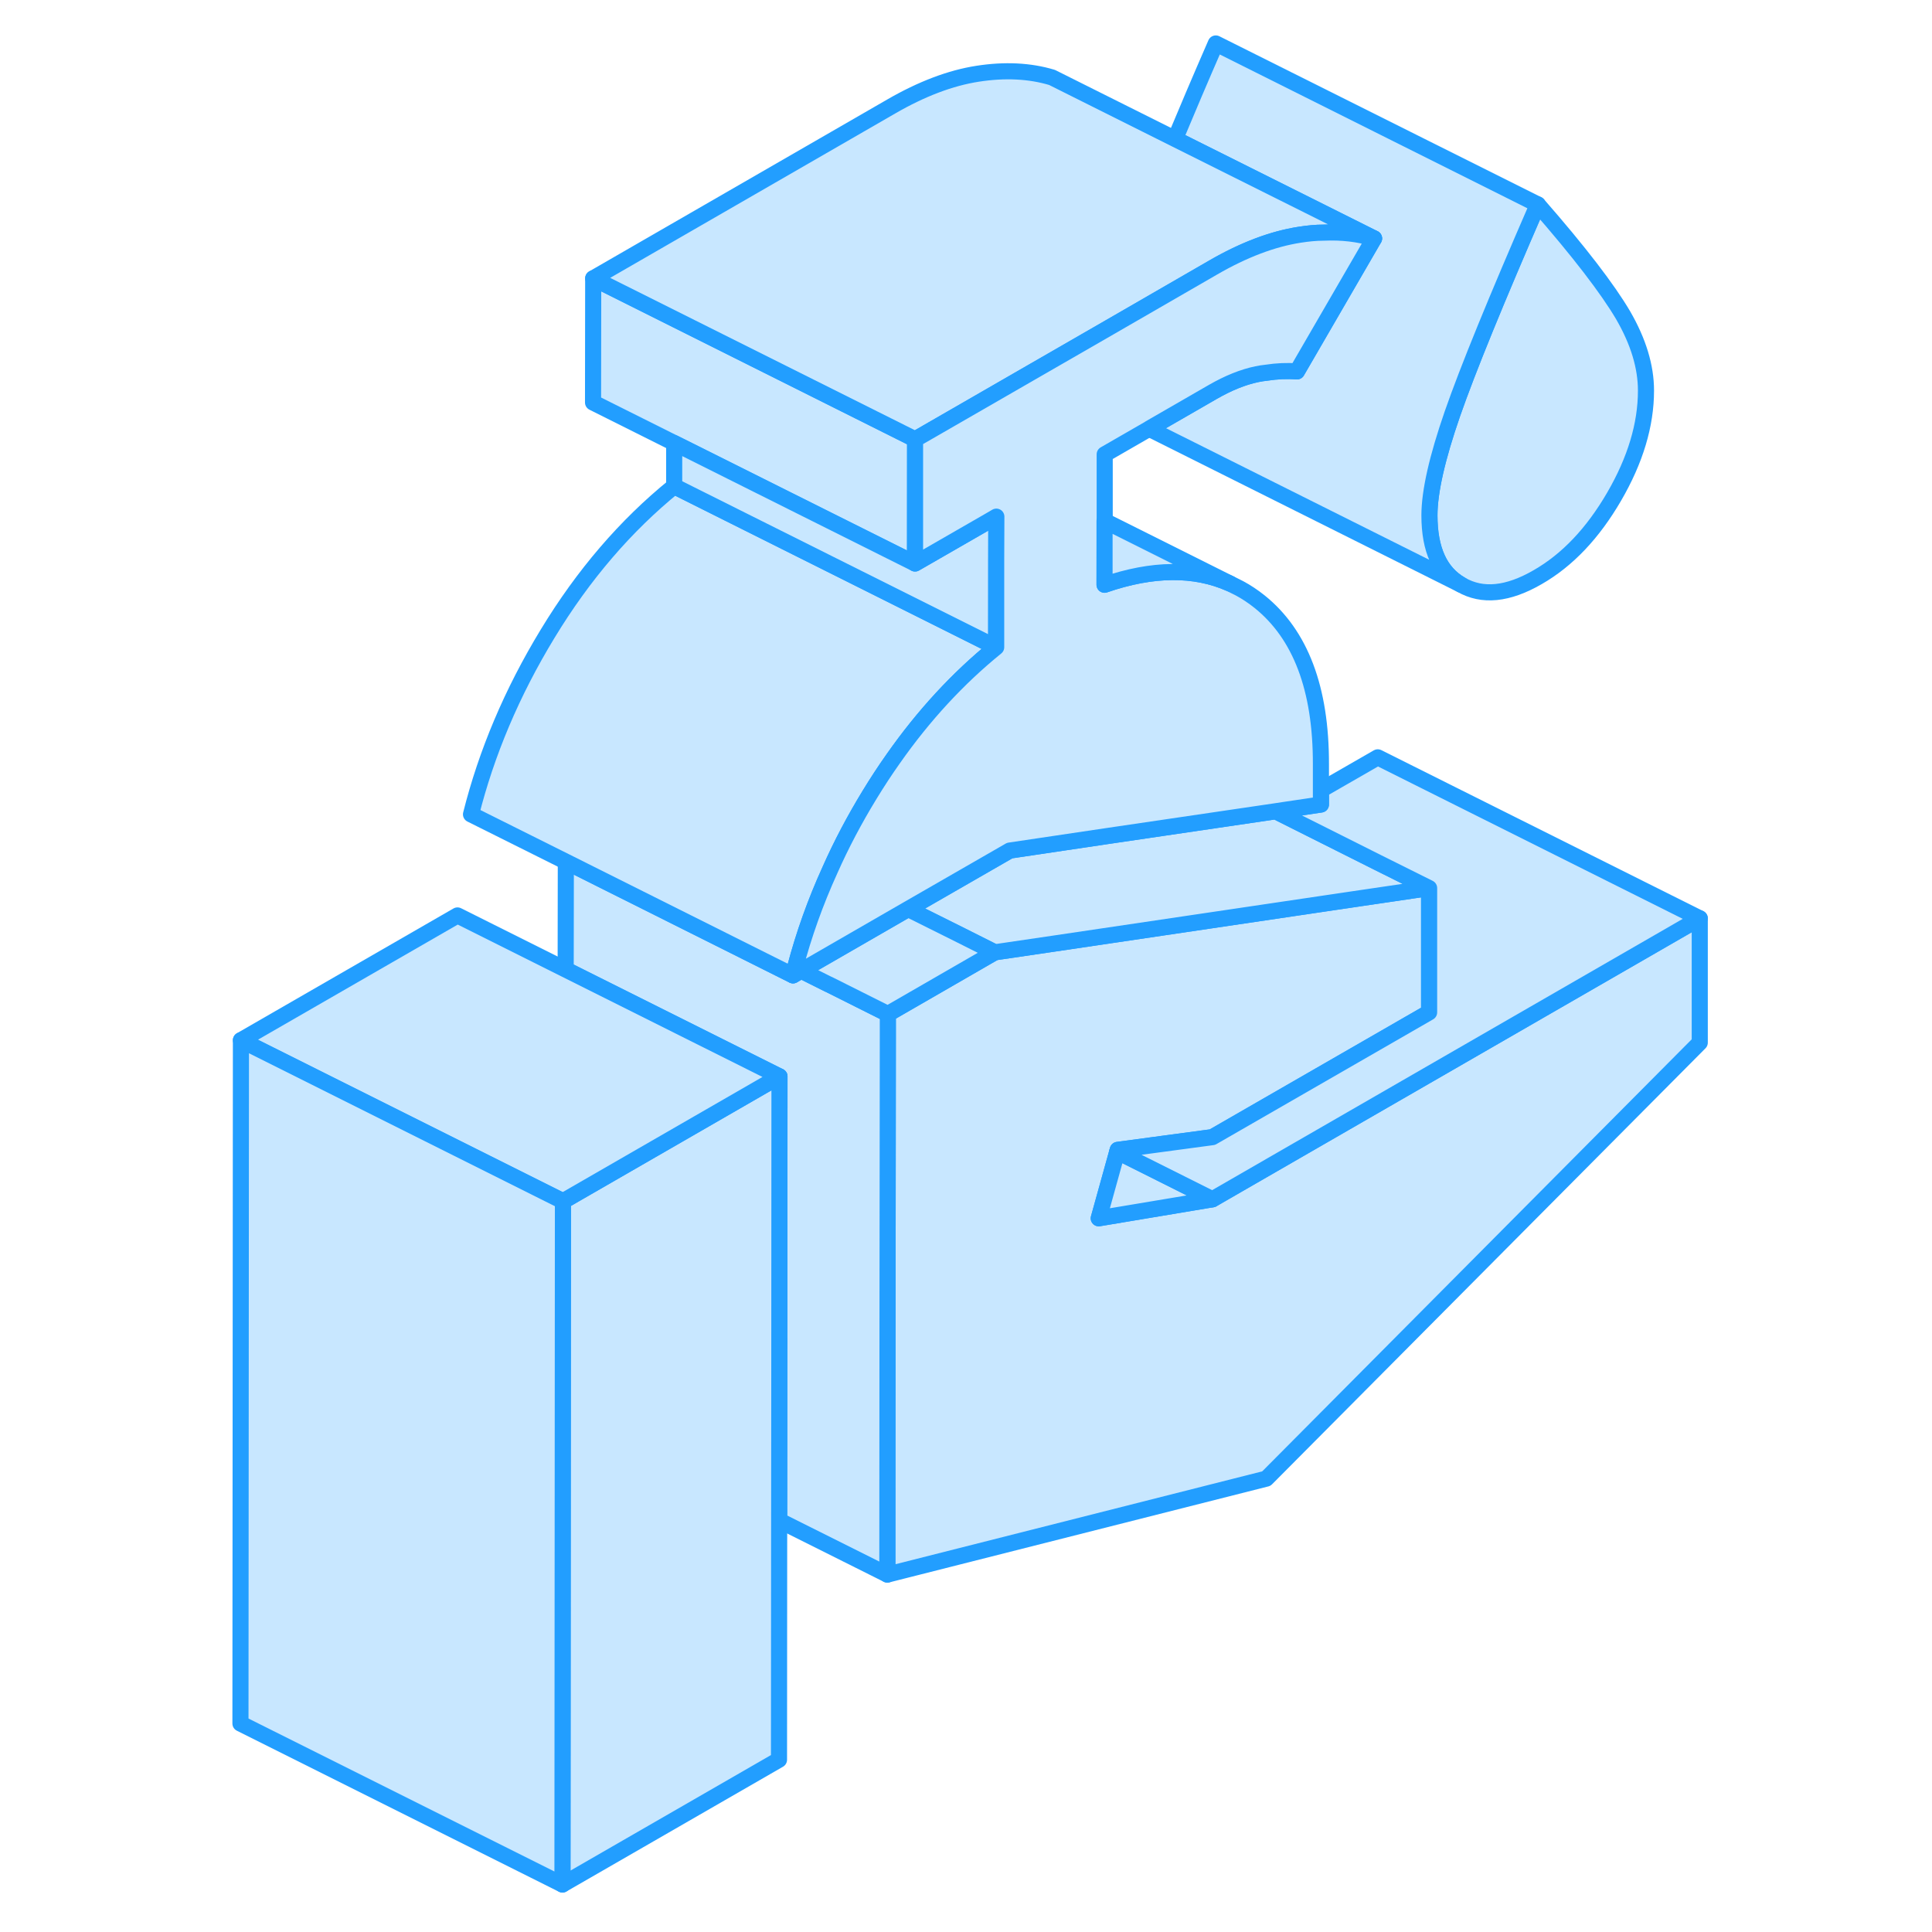 <svg width="48" height="48" viewBox="0 0 96 120" fill="#c8e7ff" xmlns="http://www.w3.org/2000/svg" stroke-width="1px" stroke-linecap="round" stroke-linejoin="round"><path d="M90.235 24.26C90.235 26.38 89.575 28.58 88.255 30.85C86.935 33.12 85.355 34.79 83.505 35.85C81.655 36.92 80.075 37.08 78.755 36.32C77.435 35.57 76.785 34.14 76.785 32.01C76.785 30.54 77.265 28.43 78.215 25.69C79.165 22.96 80.935 18.63 83.515 12.7C86.095 15.65 87.855 17.95 88.815 19.58C89.765 21.22 90.235 22.78 90.235 24.26Z" stroke="#229EFF" stroke-linejoin="round"/><path d="M93.575 57.04V64.76L66.655 91.84L43.115 97.8L43.125 82.73L43.145 64.52V62.98L49.785 59.15L53.525 58.6L72.555 55.78L76.765 55.16V62.88L63.305 70.63L57.425 71.42L57.395 71.53L56.245 75.67L63.305 74.49L93.575 57.04Z" stroke="#229EFF" stroke-linejoin="round"/><path d="M76.765 55.16L72.555 55.78L53.525 58.6L49.785 59.15L47.695 58.1L44.405 56.46L50.715 52.83L56.765 51.93L67.225 50.39L67.515 50.53L73.575 53.57L76.765 55.16Z" stroke="#229EFF" stroke-linejoin="round"/><path d="M78.755 36.32L59.375 26.63L59.415 26.6L63.335 24.34C64.295 23.79 65.205 23.42 66.075 23.24C66.265 23.2 66.465 23.17 66.655 23.15C67.305 23.05 67.945 23.02 68.555 23.07L73.345 14.81L70.155 13.22L60.985 8.63C61.715 6.88 62.555 4.9 63.515 2.7L83.515 12.7C80.935 18.63 79.165 22.96 78.215 25.69C77.265 28.43 76.785 30.54 76.785 32.01C76.785 34.14 77.435 35.57 78.755 36.32Z" stroke="#229EFF" stroke-linejoin="round"/><path d="M44.845 27.29L44.835 35L29.875 27.52L24.835 25L24.845 17.29L36.605 23.17L41.365 25.55L44.845 27.29Z" stroke="#229EFF" stroke-linejoin="round"/><path d="M43.145 62.98V64.52L43.125 82.73L43.115 97.8L36.395 94.44L36.405 84.44L36.415 66.86L23.135 60.22L23.145 53.52L37.255 60.58L37.765 60.29L39.465 61.14H39.475L43.145 62.98Z" stroke="#229EFF" stroke-linejoin="round"/><path d="M36.415 66.86L36.405 84.44L36.395 94.44L36.385 109.3L22.935 117.05L22.965 74.61L23.125 74.52L36.415 66.86Z" stroke="#229EFF" stroke-linejoin="round"/><path d="M36.415 66.86L23.125 74.52L22.965 74.61L16.405 71.33L2.965 64.61L16.415 56.86L23.135 60.22L36.415 66.86Z" stroke="#229EFF" stroke-linejoin="round"/><path d="M22.965 74.61L22.935 117.05L2.935 107.05L2.965 64.61L16.405 71.33L22.965 74.61Z" stroke="#229EFF" stroke-linejoin="round"/><path d="M63.305 74.49L56.245 75.67L57.395 71.53L63.305 74.49Z" stroke="#229EFF" stroke-linejoin="round"/><path d="M93.575 57.04L63.305 74.49L57.395 71.53L57.425 71.42L63.305 70.63L76.765 62.88V55.16L73.575 53.57L67.515 50.53L67.955 50.28L70.045 49.97V49.07L73.575 47.04L93.575 57.04Z" stroke="#229EFF" stroke-linejoin="round"/><path d="M49.875 40.2C47.495 42.13 45.365 44.44 43.485 47.12C42.975 47.84 42.485 48.59 42.015 49.36C41.075 50.9 40.255 52.45 39.555 54.03C38.645 56.03 37.925 58.05 37.385 60.1C37.335 60.26 37.295 60.42 37.255 60.58L23.145 53.52L17.255 50.58C18.215 46.76 19.795 43.01 22.015 39.36C24.235 35.7 26.855 32.65 29.875 30.2L49.875 40.2Z" stroke="#229EFF" stroke-linejoin="round"/><path d="M73.345 14.81C72.375 14.52 71.335 14.4 70.225 14.45C69.735 14.45 69.235 14.5 68.725 14.58C67.045 14.84 65.245 15.52 63.345 16.62L56.955 20.31L45.605 26.85L45.555 26.88L44.845 27.29L41.365 25.55L36.605 23.17L24.845 17.29L43.345 6.62C45.245 5.52 47.045 4.84 48.725 4.58C50.405 4.32 51.945 4.39 53.345 4.81L60.985 8.63L70.155 13.21L73.345 14.81Z" stroke="#229EFF" stroke-linejoin="round"/><path d="M49.885 32.09V34.7L49.875 39.89V40.2L29.875 30.2V27.52L44.835 35L49.405 32.37L49.885 32.09Z" stroke="#229EFF" stroke-linejoin="round"/><path d="M49.785 59.15L43.145 62.98L39.475 61.14H39.465L37.765 60.29L44.405 56.46L47.695 58.1L49.785 59.15Z" stroke="#229EFF" stroke-linejoin="round"/><path d="M70.045 47.47V49.97L67.955 50.28L67.225 50.39L56.765 51.93L50.715 52.83L44.405 56.46L37.765 60.29L37.255 60.58C37.295 60.42 37.335 60.26 37.385 60.1C37.925 58.05 38.645 56.03 39.555 54.03C40.255 52.45 41.075 50.9 42.015 49.36C42.485 48.59 42.975 47.84 43.485 47.12C45.365 44.44 47.495 42.13 49.875 40.2V34.7L49.885 32.09L49.405 32.37L44.835 35V27.29L45.555 26.88L45.605 26.85L56.955 20.31L63.345 16.62C65.245 15.52 67.045 14.84 68.725 14.58C69.235 14.5 69.735 14.45 70.225 14.45C71.335 14.4 72.375 14.52 73.345 14.81L68.555 23.07C67.945 23.02 67.305 23.05 66.655 23.15C66.465 23.17 66.265 23.2 66.075 23.24C65.205 23.42 64.295 23.79 63.335 24.34L59.415 26.6L59.375 26.63L56.615 28.22V32.35L56.605 36.32C59.595 35.29 62.195 35.27 64.405 36.25L64.985 36.54C65.415 36.77 65.835 37.05 66.235 37.37C68.775 39.41 70.055 42.77 70.045 47.47Z" stroke="#229EFF" stroke-linejoin="round"/><path d="M64.405 36.25C62.195 35.27 59.595 35.29 56.605 36.32V32.35L64.405 36.25Z" stroke="#229EFF" stroke-linejoin="round"/></svg>